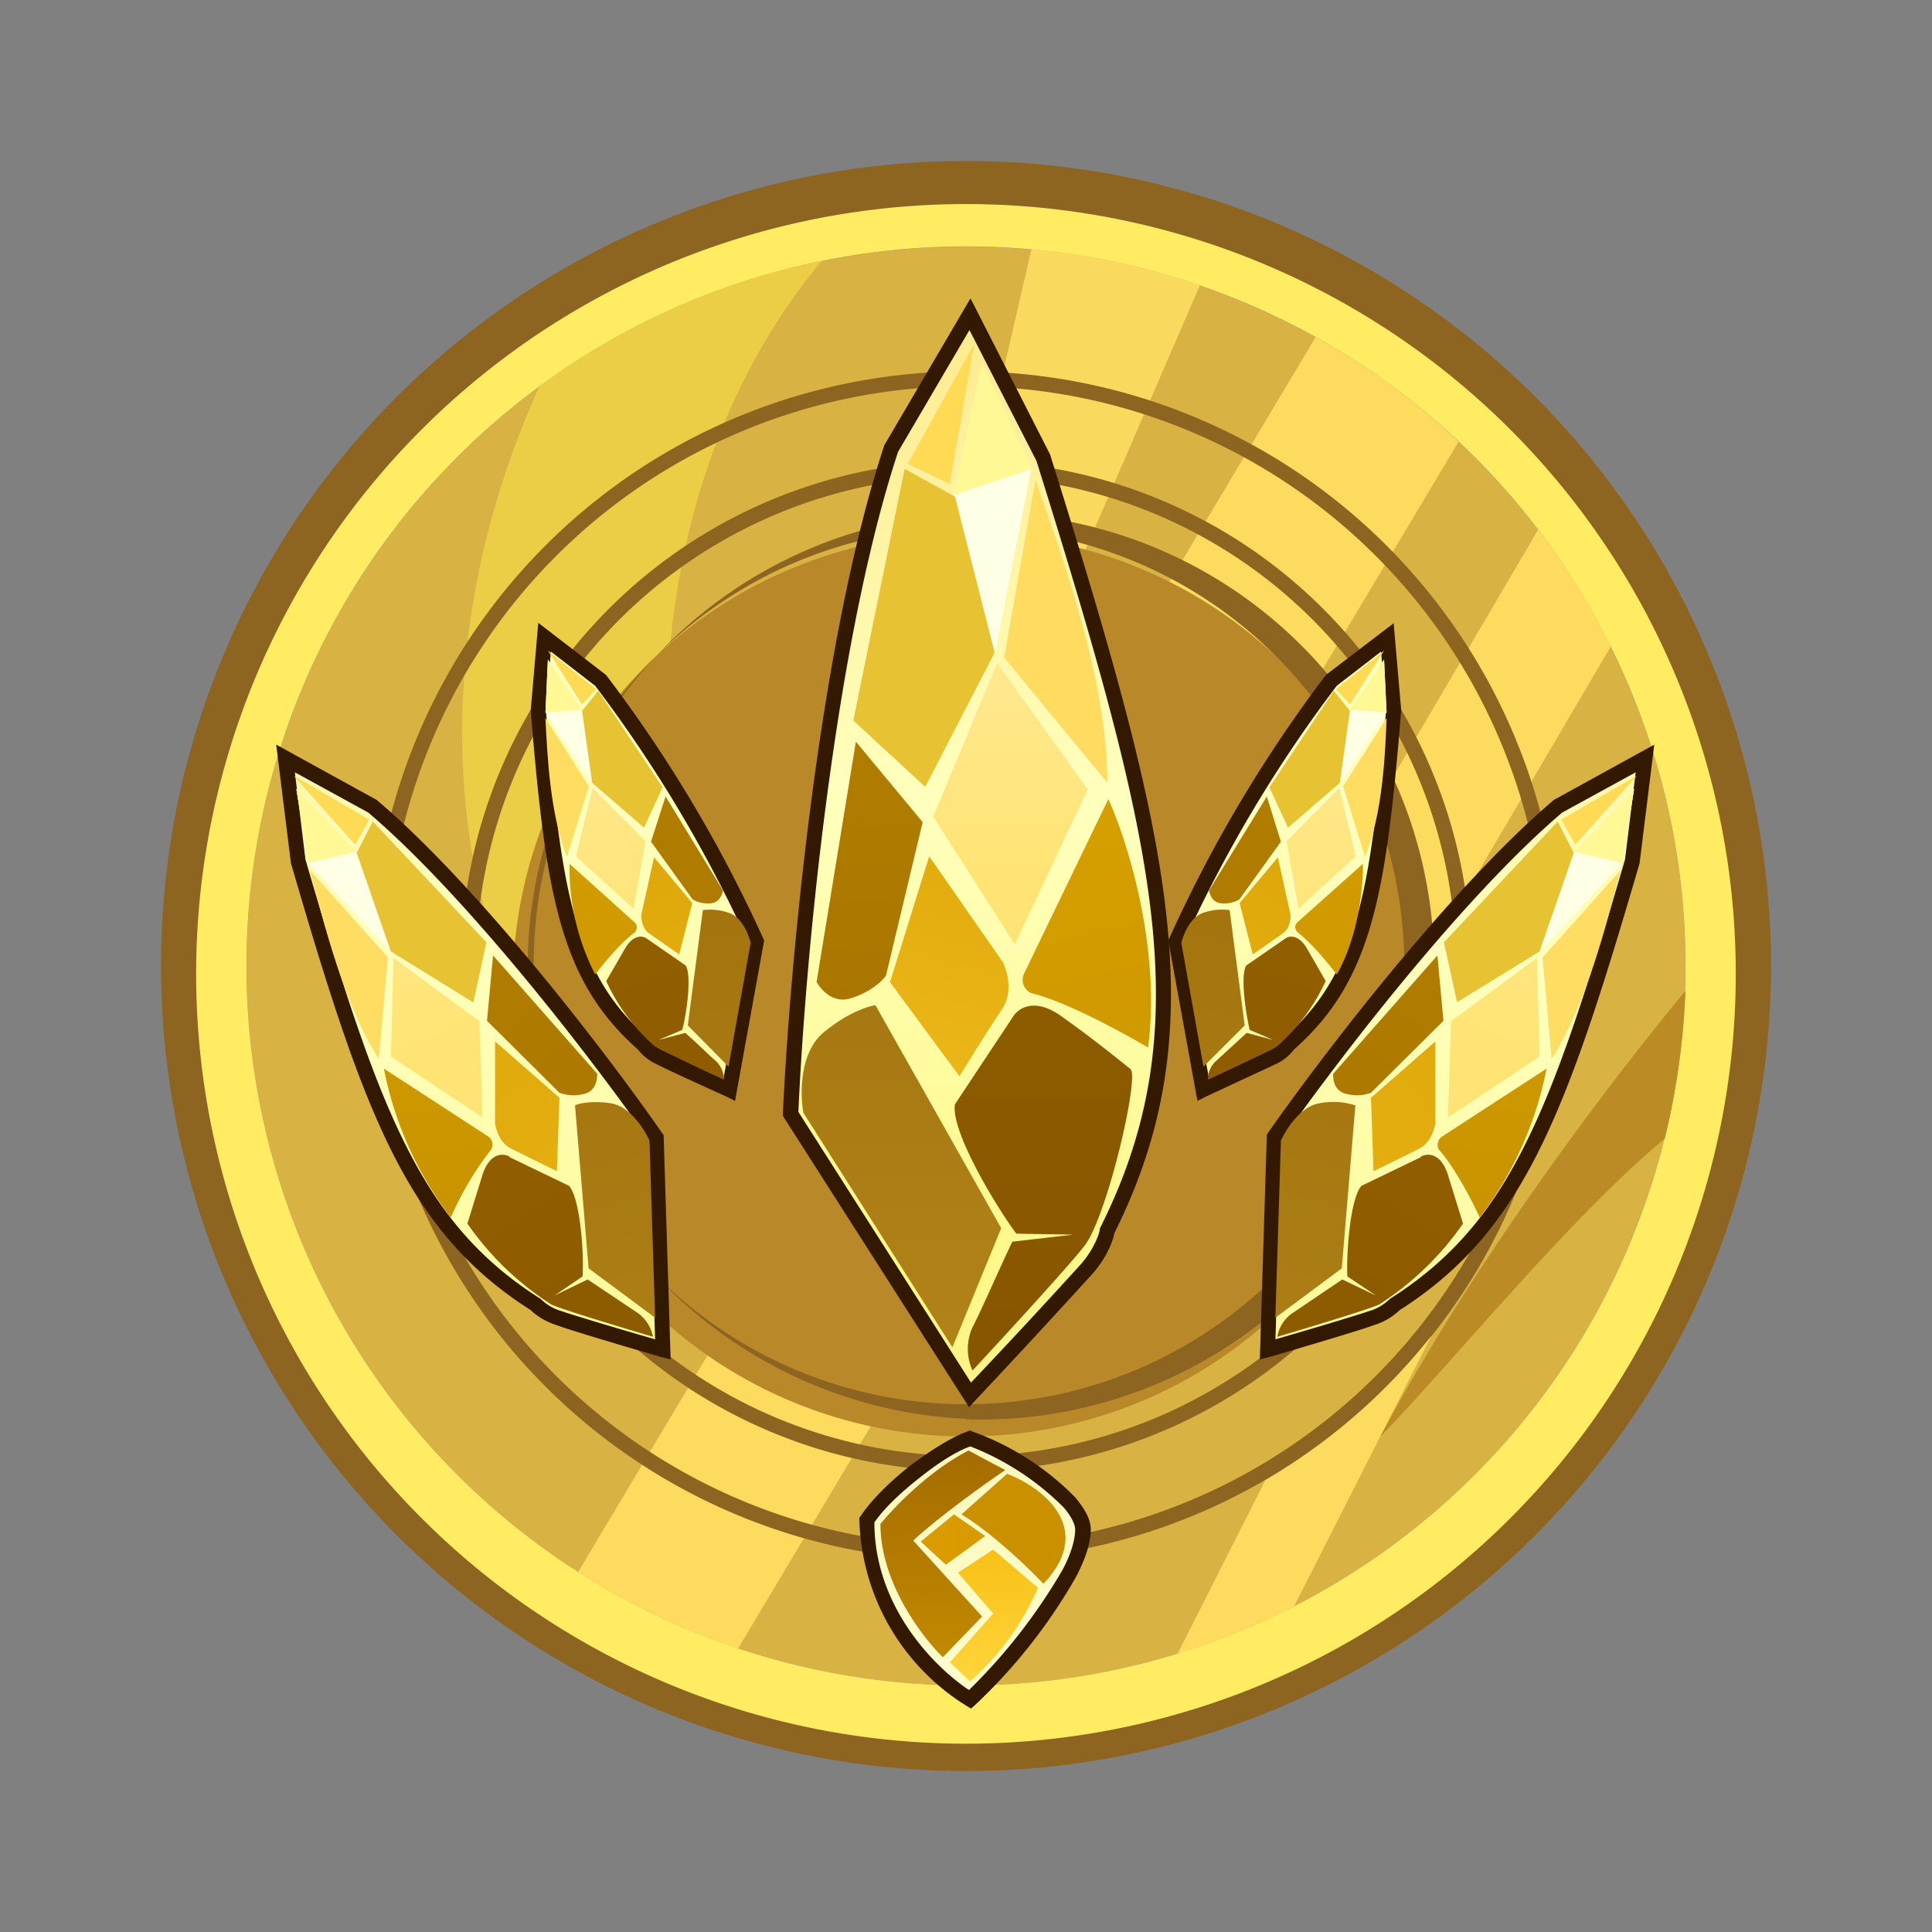 <svg xmlns="http://www.w3.org/2000/svg" xmlns:xlink="http://www.w3.org/1999/xlink" width="24" height="24" viewBox="0 0 24 24"><rect x="0" y="0" width="24" height="24" fill="#808080" stroke="none"/><g fill="none"><path fill="#8D6521" d="M22 12a10 10 0 1 1-20 0a10 10 0 0 1 20 0m-10 9.413a9.413 9.413 0 1 0 0-18.826a9.413 9.413 0 0 0 0 18.826"/><path fill="#D8B343" d="M20.937 12a8.937 8.937 0 1 1-17.874 0a8.937 8.937 0 0 1 17.874 0"/><path fill="#FFEC62" d="M21.562 12a9.563 9.563 0 1 1-19.125 0a9.563 9.563 0 0 1 19.125 0M12 20.937a8.938 8.938 0 1 0 0-17.876a8.938 8.938 0 0 0 0 17.876"/><path fill="#FCDB5F" d="m7.18 19.531l9.163-15.343a8.6 8.6 0 0 1 1.775 1.3L9.168 20.48a9.2 9.2 0 0 1-1.987-.95M20.013 8.025l-2.225 3.787l-1.306-.762l2.625-4.469c.35.45.65.938.906 1.444"/><path fill="#BB8B25" d="M20.938 12.306a9.3 9.3 0 0 1-.257 1.838c-.75.619-1.65 1.618-2.437 2.5c-.407.456-.782.88-1.1 1.206c1.131-2.125 2.768-4.3 3.794-5.544"/><path fill="#ECCE46" d="M10.212 3.237C9.306 4.313 8.406 6.05 8.287 8.544L6.4 12.319c-.613-1.188-1.231-4.125.3-7.519a8.9 8.9 0 0 1 3.512-1.563"/><path fill="#FADA5E" d="M12.812 3.094a9 9 0 0 1 2.094.45l-1.981 4.575l-.906-1.581l.793-3.438z"/><path fill="#8D6521" fill-rule="evenodd" d="M12 19.2a7.2 7.2 0 1 0 0-14.402A7.2 7.2 0 0 0 12 19.2m0 .188a7.387 7.387 0 1 0 0-14.775a7.387 7.387 0 0 0 0 14.775" clip-rule="evenodd"/><path fill="#8D6521" fill-rule="evenodd" d="M12 18.088a6.087 6.087 0 1 0 0-12.175a6.087 6.087 0 0 0 0 12.174m0 .187a6.274 6.274 0 1 0 0-12.549a6.274 6.274 0 0 0 0 12.549" clip-rule="evenodd"/><path fill="#B88829" d="M17.631 12a5.632 5.632 0 1 1-11.256 0a5.631 5.631 0 0 1 11.25 0z"/><path fill="#8D6521" fill-rule="evenodd" d="M12 17.444a5.444 5.444 0 1 0 0-10.888a5.444 5.444 0 0 0 0 10.888m0 .187a5.633 5.633 0 0 0 4.102-9.676A5.63 5.63 0 0 0 12 6.375a5.631 5.631 0 0 0 0 11.25z" clip-rule="evenodd"/><path fill="#FCDB5F" d="m14.625 20.55l1.094-2.163a7.4 7.4 0 0 0 2.062-1.793l-1.706 3.362a9 9 0 0 1-1.456.594z"/><path fill="url(#tokenBrandedElu0)" d="m9.825 13.838l2.225 3.493c.412-.437 1.275-1.368 1.45-1.569c.175-.206.244-.4.25-.475c1.25-2.5.731-4.75-.788-9.593l-.912-1.788l-.975 1.669c-.825 2.5-1.175 6.55-1.25 8.263"/><path fill="#341902" d="m12.056 3.706l.994 1.95v.007c1.512 4.825 2.056 7.124.793 9.656c-.018.1-.093.3-.268.5a126 126 0 0 1-1.457 1.575l-.08.087l-2.313-3.619v-.024c.08-1.72.43-5.782 1.256-8.294v-.006zm-.9 1.907c-.813 2.468-1.163 6.475-1.238 8.2l2.144 3.362a91 91 0 0 0 1.369-1.475c.162-.188.225-.375.231-.425v-.013l.006-.012c1.232-2.456.725-4.681-.793-9.525L12.043 4.1z"/><path fill="#FFFFE6" d="m11.85 6.15l.35-1.637l.612 1.312l-.456 2.312z"/><path fill="#FFF894" d="m11.85 6.15l.35-1.637l.612 1.312z"/><path fill="#E7C233" d="m11.494 9.775l.862-1.669l-.493-1.937l-.625-.344L10.6 8.95z"/><path fill="url(#tokenBrandedElu1)" d="m11.462 10.213l-.83-1l-.488 2.987s.15.275.406.206c.25-.069.412-.219.456-.287z"/><path fill="url(#tokenBrandedElu2)" d="m11.593 10.144l.794-1.907l1.125 1.57l-.906 1.924z"/><path fill="url(#tokenBrandedElu3)" d="m13.769 9.925l-1.044 2.162a.18.18 0 0 0 .087.25c.438.107 1.15.5 1.45.675c.163-1.243-.262-2.575-.494-3.087"/><path fill="url(#tokenBrandedElu4)" d="m12.456 11.95l-.913-1.312l-.487 1.562l.862 1.169c.125-.2.4-.644.538-.844c.131-.206.056-.469 0-.575"/><path fill="url(#tokenBrandedElu5)" d="m12.575 12.644l-.713 1.075c-.05.325.482 1.225.763 1.606l.706.012l-.756.088c-.15.312-.394.875-.494 1.062a.65.65 0 0 0 0 .538c.4-.431 1.244-1.35 1.4-1.562c.275-.37.675-2.082.563-2.182c-.125-.1-.463-.375-.832-.637c-.362-.275-.575-.113-.637 0"/><path fill="url(#tokenBrandedElu6)" d="M10.231 12.825c-.3.25-.294.769-.25 1l1.85 2.912l.606-1.48l-1.562-2.77c-.094.013-.35.094-.644.338"/><path fill="url(#tokenBrandedElu7)" d="m12.475 8.169l1.281 1.556c0-1.269-.55-2.787-.893-3.762z"/><path fill="#FFDA55" d="m11.8 6.012l-.525-.25l.825-1.487z"/><path fill="url(#tokenBrandedElu8)" d="m14.606 11.694l.337 1.843l.875-.412a.5.5 0 0 0 .188-.15c.95-.831 1.112-1.869 1.306-4.156l-.075-.9l-.694.531a16.8 16.8 0 0 0-1.937 3.25z"/><path fill="#341902" d="m17.312 7.737l.094 1.082v.012c-.187 2.269-.356 3.344-1.331 4.206a.6.6 0 0 1-.213.175l-.875.407l-.112.056l-.363-1.994l.013-.025a17 17 0 0 1 1.944-3.269l.006-.006l.844-.644zm-.706.782a16.7 16.7 0 0 0-1.9 3.187l.313 1.694l.756-.356a.4.4 0 0 0 .15-.119l.006-.013l.013-.012c.912-.8 1.08-1.794 1.275-4.081l-.063-.725z"/><path fill="#FFFFE6" d="m16.769 8.819l.425-.625l.03.656l-.587.887z"/><path fill="#FFF894" d="m16.768 8.819l.425-.625l.032.656z"/><path fill="#E7C233" d="m16 10.281l.644-.556l.125-.894l-.2-.25l-.8 1.2z"/><path fill="url(#tokenBrandedElu9)" d="m15.912 10.456l-.175-.562l-.718 1.168s.018.138.137.157a.38.38 0 0 0 .238-.044z"/><path fill="url(#tokenBrandedElua)" d="m15.981 10.45l.656-.663l.206.85l-.712.65z"/><path fill="url(#tokenBrandedElub)" d="m16.93 10.731l-.812.725c-.05.044-.025.1 0 .125c.163.12.394.4.488.525c.28-.493.33-1.125.325-1.375"/><path fill="url(#tokenBrandedEluc)" d="m16.03 11.356l-.156-.706l-.475.569l.163.637l.375-.262c.088-.063.1-.188.094-.238"/><path fill="url(#tokenBrandedElud)" d="m15.962 11.662l-.481.332c-.075.125-.006.593.043.8l.294.125l-.331-.088l-.388.356a.3.3 0 0 0-.093.225c.243-.112.75-.35.856-.412c.257-.225.463-.502.606-.813l-.237-.412c-.107-.175-.225-.15-.269-.113"/><path fill="url(#tokenBrandedElue)" d="M14.95 11.338c-.169.056-.25.275-.275.375l.275 1.537l.512-.512l-.187-1.432a.7.7 0 0 0-.325.032"/><path fill="url(#tokenBrandedEluf)" d="m16.687 9.775l.27.869c.218-.531.25-1.263.268-1.725l-.544.856z"/><path fill="#FFDA55" d="m16.769 8.75l-.175-.187l.6-.482l-.425.675z"/><path fill="url(#tokenBrandedElug)" d="m15.83 14.125l-.087 2.637l1.294-.38a.76.76 0 0 0 .294-.182c1.506-.956 2.031-2.362 2.944-5.5l.162-1.281l-1.081.593c-1.294 1.1-2.888 3.2-3.525 4.12z"/><path fill="#341902" d="m20.55 9.25l-.181 1.463v.006c-.913 3.13-1.444 4.575-2.982 5.556a.8.8 0 0 1-.325.188c-.162.062-.93.287-1.287.393l-.125.031l.087-2.787l.013-.025c.637-.912 2.244-3.025 3.544-4.131l.006-.006zm-1.144.844c-1.269 1.081-2.837 3.143-3.481 4.062l-.081 2.481c.393-.112 1.018-.3 1.162-.35a.6.6 0 0 0 .25-.143l.013-.013l.012-.006c1.469-.937 1.988-2.306 2.906-5.45l.132-1.081z"/><path fill="#FFFFE6" d="m19.55 10.581l.75-.781l-.15.919l-1.038 1.118z"/><path fill="#FFF894" d="m19.55 10.581l.75-.781l-.15.919z"/><path fill="#E7C233" d="m18.1 12.45l1.025-.631l.425-1.225l-.2-.388l-1.413 1.5z"/><path fill="url(#tokenBrandedEluh)" d="m17.931 12.681l-.075-.812l-1.294 1.469s-.019.193.138.243a.5.5 0 0 0 .33-.006z"/><path fill="url(#tokenBrandedElui)" d="m18.025 12.687l1.068-.787l.032 1.225l-1.138.756z"/><path fill="url(#tokenBrandedEluj)" d="m19.212 13.275l-1.288.837a.125.125 0 0 0-.05.169c.188.207.42.644.507.844c.416-.544.7-1.178.831-1.85"/><path fill="url(#tokenBrandedEluk)" d="m17.831 12.937l-.8.7l.031.913l.569-.281c.137-.07.188-.238.2-.313z"/><path fill="url(#tokenBrandedElul)" d="m17.65 14.375l-.738.356c-.138.156-.188.825-.175 1.125l.356.238l-.419-.2l-.618.418a.44.44 0 0 0-.188.294c.356-.106 1.106-.331 1.263-.4c.41-.263.765-.605 1.043-1.006l-.193-.625c-.094-.262-.257-.25-.332-.206z"/><path fill="url(#tokenBrandedElum)" d="M16.387 13.706c-.232.038-.413.325-.475.463l-.069 2.2l.825-.613l.169-2.025a.9.9 0 0 0-.45-.025"/><path fill="url(#tokenBrandedElun)" d="m19.162 11.894l.113 1.262c.437-.687.687-1.7.856-2.344z"/><path fill="#FFDA55" d="m19.569 10.494l-.175-.313l.937-.543z"/><path fill="url(#tokenBrandedEluo)" d="m8.15 14.125l.08 2.637l-1.287-.38a.7.7 0 0 1-.294-.182c-1.506-.956-2.03-2.362-2.943-5.5l-.163-1.281l1.081.593c1.294 1.1 2.888 3.2 3.525 4.12z"/><path fill="#341902" d="m3.431 9.25l.182 1.463v.006c.912 3.13 1.437 4.575 2.98 5.556c.05.05.163.138.326.188c.162.062.925.287 1.287.393l.125.031l-.087-2.787l-.019-.025c-.631-.912-2.237-3.025-3.537-4.131l-.007-.006zm1.144.844c1.269 1.081 2.838 3.143 3.481 4.062l.082 2.481c-.394-.112-1.02-.3-1.163-.35a.6.6 0 0 1-.25-.143l-.012-.013l-.013-.006c-1.469-.937-1.987-2.306-2.906-5.45l-.131-1.081z"/><path fill="#FFFFE6" d="m4.431 10.581l-.75-.781l.15.919l1.038 1.118z"/><path fill="#FFF894" d="m4.431 10.581l-.75-.781l.15.919z"/><path fill="#E7C233" d="m5.875 12.45l-1.02-.631l-.424-1.225l.2-.388l1.412 1.5l-.162.744z"/><path fill="url(#tokenBrandedElup)" d="m6.05 12.681l.075-.812l1.293 1.469s.013.193-.137.243a.5.5 0 0 1-.331-.006z"/><path fill="url(#tokenBrandedEluq)" d="M5.956 12.687L4.887 11.9l-.03 1.225l1.137.756z"/><path fill="url(#tokenBrandedElur)" d="m4.769 13.275l1.287.837c.088.057.063.138.044.17q-.303.39-.5.843a4.44 4.44 0 0 1-.831-1.85"/><path fill="url(#tokenBrandedElus)" d="m6.15 12.937l.8.7l-.032.913l-.568-.281c-.144-.07-.188-.238-.2-.313z"/><path fill="url(#tokenBrandedElut)" d="m6.331 14.375l.738.356c.137.156.187.825.168 1.125l-.35.238l.413-.2l.625.418a.48.48 0 0 1 .187.294c-.356-.106-1.106-.331-1.262-.4A3.7 3.7 0 0 1 5.806 15.2L6 14.575c.094-.262.256-.25.331-.206z"/><path fill="url(#tokenBrandedEluu)" d="M7.593 13.706c.232.038.413.325.475.463l.07 2.2l-.826-.613l-.169-2.025c.05-.025.213-.062.45-.025"/><path fill="url(#tokenBrandedEluv)" d="m4.819 11.894l-.113 1.262c-.437-.687-.687-1.7-.856-2.344z"/><path fill="#FFDA55" d="m4.412 10.494l.175-.313l-.937-.543z"/><path fill="url(#tokenBrandedEluw)" d="m9.394 11.694l-.338 1.843l-.875-.412a.5.5 0 0 1-.187-.15c-.944-.831-1.113-1.869-1.306-4.156l.075-.9l.7.531A16.8 16.8 0 0 1 9.4 11.7z"/><path fill="#341902" d="M6.687 7.737L6.593 8.82v.012c.188 2.269.356 3.344 1.332 4.206a.6.6 0 0 0 .218.175c.106.057.625.294.875.407l.113.056l.362-1.994l-.012-.025a17 17 0 0 0-1.95-3.269l-.006-.006zm.706.782a16.7 16.7 0 0 1 1.9 3.187L8.987 13.4l-.762-.356a.4.4 0 0 1-.15-.119v-.013l-.02-.012c-.912-.8-1.08-1.794-1.274-4.081l.062-.725z"/><path fill="#FFFFE6" d="m7.231 8.819l-.425-.625l-.03.656l.587.887l-.125-.918z"/><path fill="#FFF894" d="m7.231 8.819l-.425-.625l-.03.656z"/><path fill="#E7C233" d="m8 10.281l-.644-.556l-.125-.894l.2-.25l.8 1.2z"/><path fill="url(#tokenBrandedElux)" d="m8.087 10.456l.181-.562l.713 1.168s-.019.138-.138.157a.38.38 0 0 1-.237-.044z"/><path fill="url(#tokenBrandedEluy)" d="m8.019 10.45l-.657-.663l-.206.85l.713.65z"/><path fill="url(#tokenBrandedEluz)" d="m7.075 10.731l.806.725c.05.044.025.1.007.125c-.17.12-.4.4-.494.525a2.9 2.9 0 0 1-.319-1.375"/><path fill="url(#tokenBrandedElu10)" d="m7.968 11.356l.157-.706l.475.569l-.163.637l-.375-.262c-.087-.063-.1-.188-.094-.238"/><path fill="url(#tokenBrandedElu11)" d="m8.038 11.662l.48.332c.076.125.013.593-.043.8l-.294.125l.331-.088c.125.106.313.294.388.356a.33.33 0 0 1 .094.225q-.433-.195-.857-.412a2.4 2.4 0 0 1-.606-.813l.238-.412c.106-.175.225-.15.268-.113"/><path fill="url(#tokenBrandedElu12)" d="M9.05 11.338c.169.056.25.275.275.374L9.05 13.25l-.506-.512l.187-1.432a.7.7 0 0 1 .319.032"/><path fill="url(#tokenBrandedElu13)" d="m7.313 9.775l-.27.869c-.212-.531-.243-1.263-.268-1.725l.544.856z"/><path fill="#FFDA55" d="m7.231 8.75l.175-.187l-.6-.482l.425.675z"/><path fill="url(#tokenBrandedElu14)" d="M10.769 18.881a2.73 2.73 0 0 0 1.281 2.225c.388-.337 1.4-1.481 1.4-2.106c0-.406-1-1.012-1.4-1.125a3.36 3.36 0 0 0-1.281 1z"/><path fill="#341902" d="m12.05 17.769l.025.012c.486.174.927.456 1.287.825c.1.125.188.256.188.394c0 .175-.075.381-.182.587a6.8 6.8 0 0 1-1.256 1.594l-.05.044l-.062-.038a2.81 2.81 0 0 1-1.325-2.312v-.025l.018-.019c.132-.2.363-.425.607-.619c.25-.187.512-.356.718-.43zm0 .2c-.175.062-.407.212-.632.393c-.225.176-.437.376-.556.55c0 1.05.75 1.8 1.175 2.082A7 7 0 0 0 13.2 19.5c.1-.187.156-.369.156-.5c0-.062-.044-.156-.138-.269a3.35 3.35 0 0 0-1.162-.762z"/><path fill="url(#tokenBrandedElu15)" d="M12.031 18.019c-.5.256-.937.719-1.094.912c0 .732.52 1.406.775 1.656l.488-.506l-.856-.944c.325-.3.9-.712 1.143-.875z"/><path fill="url(#tokenBrandedElu16)" d="m12.238 19.081l-.488.357l-.312-.288l.412-.338z"/><path fill="url(#tokenBrandedElu17)" d="m12.506 18.312l-.562.5c.381.232.837.67 1.018.863c.663-.7-.03-1.206-.456-1.369z"/><path fill="url(#tokenBrandedElu18)" d="m12.337 19.25l-.437.287l.437.507l-.537.606l.25.238c.364-.32.652-.718.844-1.163z"/><defs><linearGradient id="tokenBrandedElu0" x1="11.998" x2="11.998" y1="2" y2="22" gradientUnits="userSpaceOnUse"><stop stop-color="#FEE481"/><stop offset=".4" stop-color="#FFFFBD"/><stop offset=".68" stop-color="#FFF88A"/><stop offset="1" stop-color="#F1E675"/></linearGradient><linearGradient id="tokenBrandedElu1" x1="11.953" x2="10.208" y1="2.039" y2="22.627" gradientUnits="userSpaceOnUse"><stop stop-color="#C18B00"/><stop offset="1" stop-color="#936200"/></linearGradient><linearGradient id="tokenBrandedElu2" x1="12.032" x2="12.032" y1="2" y2="22" gradientUnits="userSpaceOnUse"><stop stop-color="#FFF5D0"/><stop offset=".45" stop-color="#FFE373"/><stop offset="1" stop-color="#FFE78A"/></linearGradient><linearGradient id="tokenBrandedElu3" x1="8.218" x2="11.672" y1="8.883" y2="23.829" gradientUnits="userSpaceOnUse"><stop stop-color="#DAA400"/><stop offset="1" stop-color="#BC8600"/></linearGradient><linearGradient id="tokenBrandedElu4" x1="14.814" x2="11.938" y1="7.4" y2="18.067" gradientUnits="userSpaceOnUse"><stop stop-color="#D49B00"/><stop offset="1" stop-color="#FBC928"/></linearGradient><linearGradient id="tokenBrandedElu5" x1="12.012" x2="12.012" y1="2.005" y2="22" gradientUnits="userSpaceOnUse"><stop stop-color="#9D6900"/><stop offset="1" stop-color="#7F4F00"/></linearGradient><linearGradient id="tokenBrandedElu6" x1="12.013" x2="12.013" y1="2" y2="22" gradientUnits="userSpaceOnUse"><stop stop-color="#905E00"/><stop offset="1" stop-color="#BC9021"/></linearGradient><linearGradient id="tokenBrandedElu7" x1="7.464" x2="8.836" y1="3.329" y2="20.979" gradientUnits="userSpaceOnUse"><stop stop-color="#FFDB5B"/><stop offset="1" stop-color="#FFDF6A"/></linearGradient><linearGradient id="tokenBrandedElu8" x1="21.723" x2="17.305" y1="2.044" y2="24.509" gradientUnits="userSpaceOnUse"><stop offset=".4" stop-color="#FFFFBD"/><stop offset=".68" stop-color="#FFF88A"/></linearGradient><linearGradient id="tokenBrandedElu9" x1="19.622" x2="9.649" y1="2.47" y2="24.658" gradientUnits="userSpaceOnUse"><stop stop-color="#C18B00"/><stop offset="1" stop-color="#936200"/></linearGradient><linearGradient id="tokenBrandedElua" x1="18.811" x2="13.783" y1="2.417" y2="23.957" gradientUnits="userSpaceOnUse"><stop stop-color="#FFF5D0"/><stop offset=".45" stop-color="#FFE373"/><stop offset="1" stop-color="#FFE78A"/></linearGradient><linearGradient id="tokenBrandedElub" x1="11.891" x2="12.225" y1="7" y2="21.649" gradientUnits="userSpaceOnUse"><stop stop-color="#DAA400"/><stop offset="1" stop-color="#BC8600"/></linearGradient><linearGradient id="tokenBrandedEluc" x1="18.992" x2="11.953" y1="8.425" y2="20.082" gradientUnits="userSpaceOnUse"><stop stop-color="#D49B00"/><stop offset="1" stop-color="#FBC928"/></linearGradient><linearGradient id="tokenBrandedElud" x1="17.641" x2="10.114" y1="2.375" y2="24.722" gradientUnits="userSpaceOnUse"><stop stop-color="#9D6900"/><stop offset="1" stop-color="#7F4F00"/></linearGradient><linearGradient id="tokenBrandedElue" x1="20.73" x2="17.326" y1="2.653" y2="23.376" gradientUnits="userSpaceOnUse"><stop stop-color="#905E00"/><stop offset="1" stop-color="#BC9021"/></linearGradient><linearGradient id="tokenBrandedEluf" x1="19.931" x2="19.042" y1="3.159" y2="20.376" gradientUnits="userSpaceOnUse"><stop stop-color="#FFDB5B"/><stop offset="1" stop-color="#FFDF6A"/></linearGradient><linearGradient id="tokenBrandedElug" x1="22.186" x2="12.341" y1="2.085" y2="26.217" gradientUnits="userSpaceOnUse"><stop stop-color="#FEE481"/><stop offset=".4" stop-color="#FFFFBD"/><stop offset=".68" stop-color="#FFF88A"/></linearGradient><linearGradient id="tokenBrandedEluh" x1="22.182" x2="5.536" y1="2.575" y2="23.698" gradientUnits="userSpaceOnUse"><stop stop-color="#C18B00"/><stop offset="1" stop-color="#936200"/></linearGradient><linearGradient id="tokenBrandedElui" x1="22.989" x2="14.229" y1="2.568" y2="26.509" gradientUnits="userSpaceOnUse"><stop stop-color="#FFF5D0"/><stop offset=".45" stop-color="#FFE373"/><stop offset="1" stop-color="#FFE78A"/></linearGradient><linearGradient id="tokenBrandedEluj" x1="12.202" x2="10.86" y1="6.257" y2="21.628" gradientUnits="userSpaceOnUse"><stop stop-color="#DAA400"/><stop offset="1" stop-color="#BC8600"/></linearGradient><linearGradient id="tokenBrandedEluk" x1="21.218" x2="9.832" y1="8.899" y2="21.568" gradientUnits="userSpaceOnUse"><stop stop-color="#D49B00"/><stop offset="1" stop-color="#FBC928"/></linearGradient><linearGradient id="tokenBrandedElul" x1="19.615" x2="5.52" y1="2.603" y2="24.294" gradientUnits="userSpaceOnUse"><stop stop-color="#9D6900"/><stop offset="1" stop-color="#7F4F00"/></linearGradient><linearGradient id="tokenBrandedElum" x1="25.27" x2="19.815" y1="3.116" y2="26.213" gradientUnits="userSpaceOnUse"><stop stop-color="#905E00"/><stop offset="1" stop-color="#BC9021"/></linearGradient><linearGradient id="tokenBrandedElun" x1="19.806" x2="17.204" y1="3.067" y2="21.666" gradientUnits="userSpaceOnUse"><stop stop-color="#FFDB5B"/><stop offset="1" stop-color="#FFDF6A"/></linearGradient><linearGradient id="tokenBrandedEluo" x1="1.813" x2="11.649" y1="2.085" y2="26.226" gradientUnits="userSpaceOnUse"><stop stop-color="#FEE481"/><stop offset=".4" stop-color="#FFFFBD"/><stop offset=".68" stop-color="#FFF88A"/></linearGradient><linearGradient id="tokenBrandedElup" x1="1.817" x2="18.462" y1="2.575" y2="23.703" gradientUnits="userSpaceOnUse"><stop stop-color="#C18B00"/><stop offset="1" stop-color="#936200"/></linearGradient><linearGradient id="tokenBrandedEluq" x1="1.011" x2="9.77" y1="2.568" y2="26.509" gradientUnits="userSpaceOnUse"><stop stop-color="#FFF5D0"/><stop offset=".45" stop-color="#FFE373"/><stop offset="1" stop-color="#FFE78A"/></linearGradient><linearGradient id="tokenBrandedElur" x1="11.818" x2="13.158" y1="6.257" y2="21.628" gradientUnits="userSpaceOnUse"><stop stop-color="#DAA400"/><stop offset="1" stop-color="#BC8600"/></linearGradient><linearGradient id="tokenBrandedElus" x1="2.781" x2="14.018" y1="8.899" y2="21.503" gradientUnits="userSpaceOnUse"><stop stop-color="#D49B00"/><stop offset="1" stop-color="#FBC928"/></linearGradient><linearGradient id="tokenBrandedElut" x1="4.385" x2="18.479" y1="2.603" y2="24.294" gradientUnits="userSpaceOnUse"><stop stop-color="#9D6900"/><stop offset="1" stop-color="#7F4F00"/></linearGradient><linearGradient id="tokenBrandedEluu" x1="-1.271" x2="4.193" y1="3.099" y2="26.215" gradientUnits="userSpaceOnUse"><stop stop-color="#905E00"/><stop offset="1" stop-color="#BC9021"/></linearGradient><linearGradient id="tokenBrandedEluv" x1="4.193" x2="6.796" y1="3.067" y2="21.666" gradientUnits="userSpaceOnUse"><stop stop-color="#FFDB5B"/><stop offset="1" stop-color="#FFDF6A"/></linearGradient><linearGradient id="tokenBrandedEluw" x1="2.277" x2="6.718" y1="2.044" y2="24.518" gradientUnits="userSpaceOnUse"><stop offset=".4" stop-color="#FFFFBD"/><stop offset=".68" stop-color="#FFF88A"/></linearGradient><linearGradient id="tokenBrandedElux" x1="4.377" x2="14.351" y1="2.47" y2="24.658" gradientUnits="userSpaceOnUse"><stop stop-color="#C18B00"/><stop offset="1" stop-color="#936200"/></linearGradient><linearGradient id="tokenBrandedEluy" x1="5.188" x2="10.217" y1="2.417" y2="23.957" gradientUnits="userSpaceOnUse"><stop stop-color="#FFF5D0"/><stop offset=".45" stop-color="#FFE373"/><stop offset="1" stop-color="#FFE78A"/></linearGradient><linearGradient id="tokenBrandedEluz" x1="12.028" x2="11.752" y1="7" y2="21.645" gradientUnits="userSpaceOnUse"><stop stop-color="#DAA400"/><stop offset="1" stop-color="#BC8600"/></linearGradient><linearGradient id="tokenBrandedElu10" x1="5.007" x2="12.047" y1="8.425" y2="20.082" gradientUnits="userSpaceOnUse"><stop stop-color="#D49B00"/><stop offset="1" stop-color="#FBC928"/></linearGradient><linearGradient id="tokenBrandedElu11" x1="6.359" x2="13.886" y1="2.375" y2="24.723" gradientUnits="userSpaceOnUse"><stop stop-color="#9D6900"/><stop offset="1" stop-color="#7F4F00"/></linearGradient><linearGradient id="tokenBrandedElu12" x1="3.12" x2="6.503" y1="2.64" y2="23.385" gradientUnits="userSpaceOnUse"><stop stop-color="#905E00"/><stop offset="1" stop-color="#BC9021"/></linearGradient><linearGradient id="tokenBrandedElu13" x1="4.299" x2="5.188" y1="3.159" y2="20.376" gradientUnits="userSpaceOnUse"><stop stop-color="#FFDB5B"/><stop offset="1" stop-color="#FFDF6A"/></linearGradient><linearGradient id="tokenBrandedElu14" x1="12.023" x2="12.023" y1="1.961" y2="22" gradientUnits="userSpaceOnUse"><stop stop-color="#F2DE68"/><stop offset="1" stop-color="#FFFFD2"/></linearGradient><linearGradient id="tokenBrandedElu15" x1="12" x2="12" y1="2" y2="22" gradientUnits="userSpaceOnUse"><stop stop-color="#A66F00"/><stop offset=".46" stop-color="#581F00"/><stop offset="1" stop-color="#D19900"/></linearGradient><linearGradient id="tokenBrandedElu16" x1="22" x2="1.375" y1="11.8" y2="11.8" gradientUnits="userSpaceOnUse"><stop stop-color="#C68200"/><stop offset="1" stop-color="#EDB400"/></linearGradient><linearGradient id="tokenBrandedElu17" x1="5.191" x2="13.885" y1="5.014" y2="13.638" gradientUnits="userSpaceOnUse"><stop offset=".51" stop-color="#865300"/><stop offset="1" stop-color="#CA9000"/></linearGradient><linearGradient id="tokenBrandedElu18" x1="12.344" x2="12.344" y1="19.25" y2="20.887" gradientUnits="userSpaceOnUse"><stop stop-color="#F7C116"/><stop offset="1" stop-color="#FFD53C"/></linearGradient></defs></g></svg>